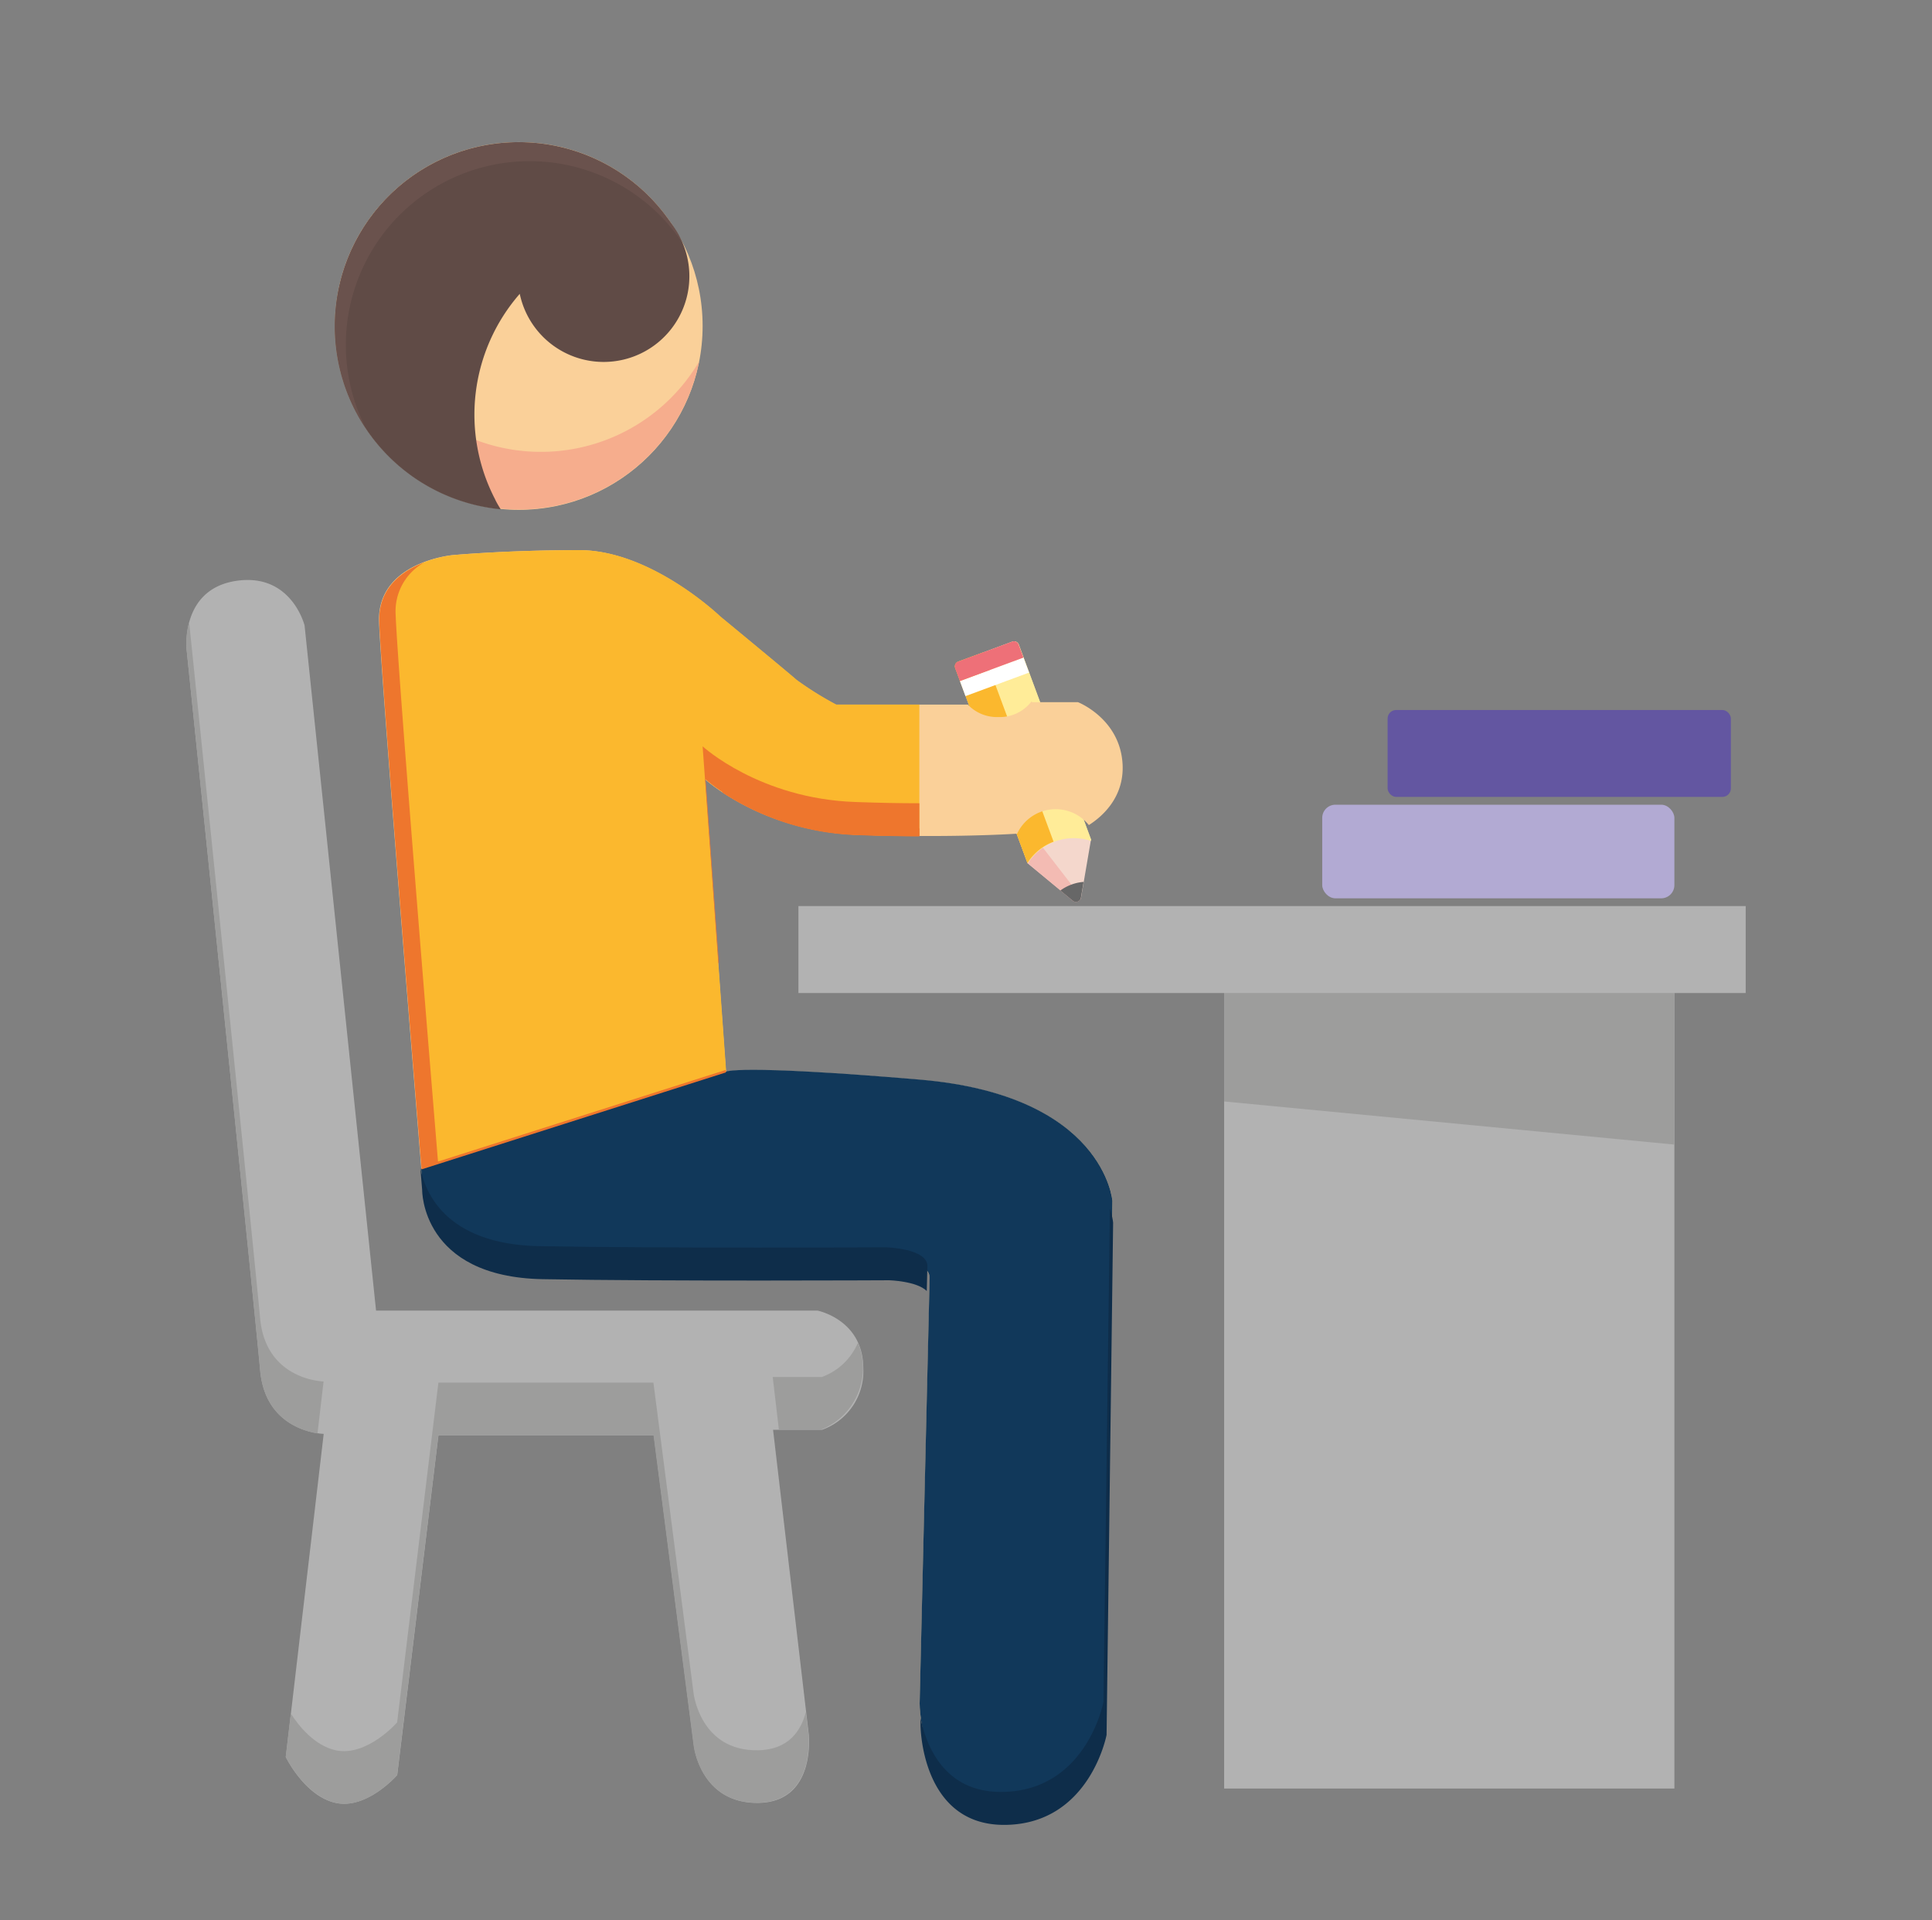 <svg id="katman_1" data-name="katman 1" xmlns="http://www.w3.org/2000/svg" viewBox="0 0 336.51 334.54"><rect x="0" y="0" width="336.51" height="334.54" fill="#808080" stroke="none"/><defs><style>.cls-1{fill:#b2b2b2;}.cls-2{fill:#f4d7cc;}.cls-3{fill:#f3bbb3;}.cls-4{fill:#676767;}.cls-5{fill:#ffec98;}.cls-6{fill:#fbb82e;}.cls-7{fill:#fff;}.cls-8{fill:#ee7078;}.cls-9{fill:#fad099;}.cls-10{fill:#b2aad3;}.cls-11{fill:#6356a1;}.cls-12{fill:#9d9d9c;}.cls-13{fill:#f6ad8d;}.cls-14{fill:#ee762d;}.cls-15{fill:#604b46;}.cls-16{fill:#6a524d;}.cls-17{fill:#11385a;}.cls-18{fill:#0e2d4a;}</style></defs><title>Alif-Yaa Web-Site Design Proposal-3</title><path class="cls-1" d="M32.51,113.21s-1.17-10.48,8.54-12,12,7.76,12,7.76L65.5,228.32h76.87s8,1.55,8,10.09a10.83,10.83,0,0,1-7.18,10.68h-8.54l6.21,53s1.36,11.84-8.74,12-11.25-9.9-11.25-9.9l-7-54.15H76.37l-7.18,59.2s-5.24,6-10.67,4.86-8.74-8-8.74-8l6.6-56.3s-10.09-.19-11.06-11.06S32.51,113.21,32.51,113.21Z"/><path class="cls-2" d="M176.3,111.78a.87.87,0,0,1,1.12.51l12.6,34,0,0-1.72,10.07a.88.88,0,0,1-1.42.52L179,150.4h0l-12.59-34a.88.88,0,0,1,.51-1.13Z"/><path class="cls-3" d="M188.26,156.23l0,.16a.87.87,0,0,1-1.42.53L179,150.4h0l-4.37-11.8Z"/><path class="cls-4" d="M186.61,154.11a7.72,7.72,0,0,1,2.13-.47l-.47,2.76a.87.87,0,0,1-1.42.52l-2.16-1.78A7.8,7.8,0,0,1,186.61,154.11Z"/><path class="cls-5" d="M190,146.49a9.55,9.55,0,0,0-11,3.92l-12.59-34a.88.88,0,0,1,.51-1.13l9.43-3.48a.87.87,0,0,1,1.12.51l12.6,34,0,0Z"/><path class="cls-6" d="M166.87,115.26l4.4-1.62,12.24,33a9.18,9.18,0,0,0-4.56,3.73l-12.59-34A.88.88,0,0,1,166.87,115.26Z"/><rect class="cls-7" x="167.31" y="116.52" width="11.8" height="2.8" transform="translate(-30.17 67.48) rotate(-20.32)"/><path class="cls-8" d="M167.19,118.65l-.83-2.26a.88.88,0,0,1,.51-1.13l9.43-3.48a.87.87,0,0,1,1.12.51l.84,2.27Z"/><path class="cls-9" d="M160.23,188.14c-32.22-2.72-33.78-1.36-33.78-1.36l-3.68-51.05s9.9,9.12,26.59,9.7,27.76-.19,27.76-.19l0,.09a7.41,7.41,0,0,1,12.53-1.59c2.14-1.35,6.16-4.68,5.88-10.54-.39-8-7.77-10.87-7.77-10.87h-8l-.08-.16a6.92,6.92,0,0,1-5.79,2.75,7,7,0,0,1-5.32-2.17h-23a57.89,57.89,0,0,1-6.89-4.3c-1.65-1.45-13.3-11.06-13.3-11.06s-12-11.55-24.55-11.55-22,.87-22,.87-13.2,1.17-12.81,11.65,7.37,95.31,7.37,95.31-.19,15.14,21,15.52,60.36.2,60.36.2,7.26.2,7.19,3.3l-1.75,74.15s0,17.58,14.75,17.43,17.67-15.68,17.67-15.68l1.16-89.3S192.45,190.85,160.23,188.14Z"/><polygon class="cls-1" points="304.06 157.85 139.07 157.85 139.07 173 213.22 173 213.22 311.59 291.64 311.59 291.64 173 304.06 173 304.06 157.85"/><rect class="cls-10" x="230.3" y="140.19" width="61.34" height="16.31" rx="2.3"/><rect class="cls-11" x="241.69" y="123.69" width="59.79" height="15.14" rx="1.49"/><circle class="cls-9" cx="90.35" cy="56.79" r="32.03"/><polygon class="cls-12" points="213.22 173 291.64 173 291.64 199.4 213.22 191.89 213.22 173"/><path class="cls-13" d="M94.23,78.72A32,32,0,0,1,62.82,40.49,32,32,0,1,0,121.76,63,32,32,0,0,1,94.23,78.72Z"/><path class="cls-6" d="M160.13,145.64V122.75H145.67a57.89,57.89,0,0,1-6.89-4.3c-1.65-1.45-13.3-11.06-13.3-11.06s-12-11.55-24.55-11.55-22,.87-22,.87-13.2,1.17-12.81,11.65,7.37,95.31,7.37,95.31l53-16.89-3.68-51.05s9.9,9.12,26.59,9.7C153.29,145.57,156.9,145.63,160.13,145.64Z"/><rect class="cls-14" x="160.13" y="139.94" width="0.01" height="5.74"/><path class="cls-14" d="M160.13,139.94c-3.33,0-7.08-.07-11.16-.22-16.69-.58-26.59-9.7-26.59-9.7l2.73,37.75h.1l-2.31-32s9.9,9.12,26.59,9.7c3.87.14,7.44.2,10.64.21"/><path class="cls-12" d="M140.36,298.28c-.82,3.15-2.93,6.54-8.29,6.64-10.1.2-11.26-9.9-11.26-9.9l-7-54.15H76.36l-7.19,59.2s-5.24,6-10.67,4.86c-3.78-.82-6.53-4.35-7.85-6.42l-.89,7.58s3.3,6.79,8.74,8,10.67-4.86,10.67-4.86L76.36,250h37.46l7,54.16s1.16,10.09,11.26,9.9,8.73-12,8.73-12Z"/><path class="cls-12" d="M56.36,240.67s-10.09-.19-11.06-11.06c-.86-9.6-10.2-100.25-12.36-121.25a14.43,14.43,0,0,0-.45,4.78S44.33,227.86,45.3,238.73c.78,8.71,7.4,10.56,10,11Z"/><path class="cls-12" d="M143.13,239.9h-8.54l1.07,9.12h7.47a11.53,11.53,0,0,0,6.3-15.1A10.86,10.86,0,0,1,143.13,239.9Z"/><path class="cls-15" d="M116.49,38.47A32,32,0,1,0,87.21,88.73c-.36-.59-.72-1.17-1-1.79a32,32,0,0,1,4.32-35.75,14.93,14.93,0,1,0,26-12.72Z"/><path class="cls-16" d="M76.15,32.42a32,32,0,0,1,42.75,9.95c-.28-.57-.55-1.15-.87-1.7A32,32,0,1,0,62.68,72.92c.33.56.7,1.07,1,1.6A32,32,0,0,1,76.15,32.42Z"/><path class="cls-17" d="M73.37,203.61s-.19,15.14,21,15.53,60.37.19,60.37.19,7.26.2,7.18,3.3l-1.74,74.15s0,17.58,14.75,17.43,17.66-15.68,17.66-15.68l1.17-89.29s-1.36-18.44-33.58-21.16-33.78-1.36-33.78-1.36"/><path class="cls-18" d="M192.2,296.5s-2.92,15.52-17.67,15.68c-9.84.1-13.12-7.69-14.2-12.89l0,1.2s0,17.59,14.75,17.43,17.66-15.68,17.66-15.68L193.88,213a12.33,12.33,0,0,0-.56-2.46Z"/><path class="cls-18" d="M161.42,224.91l.11-4.31c.07-3.1-7.19-3.3-7.19-3.3s-39.21.19-60.36-.2c-16.52-.3-20-9.6-20.77-13.66.2,2.47.32,3.88.32,3.88s-.19,15.14,21,15.53,60.37.19,60.37.19S159.68,223.18,161.42,224.91Z"/><path class="cls-14" d="M152.19,144.13c-16.7-.58-26.6-9.71-26.6-9.71l.27,3.68a45.48,45.48,0,0,0,23.5,7.39c3.93.14,7.54.2,10.77.21v-1.38Q156.43,144.27,152.19,144.13Z"/><path class="cls-14" d="M76.29,202.36s-7-84.82-7.38-95.31a9.73,9.73,0,0,1,5-9.07c-3.7,1.4-8.08,4.33-7.85,10.43.38,10.49,7.37,95.31,7.37,95.31l53-16.89,0-.44Z"/></svg>
